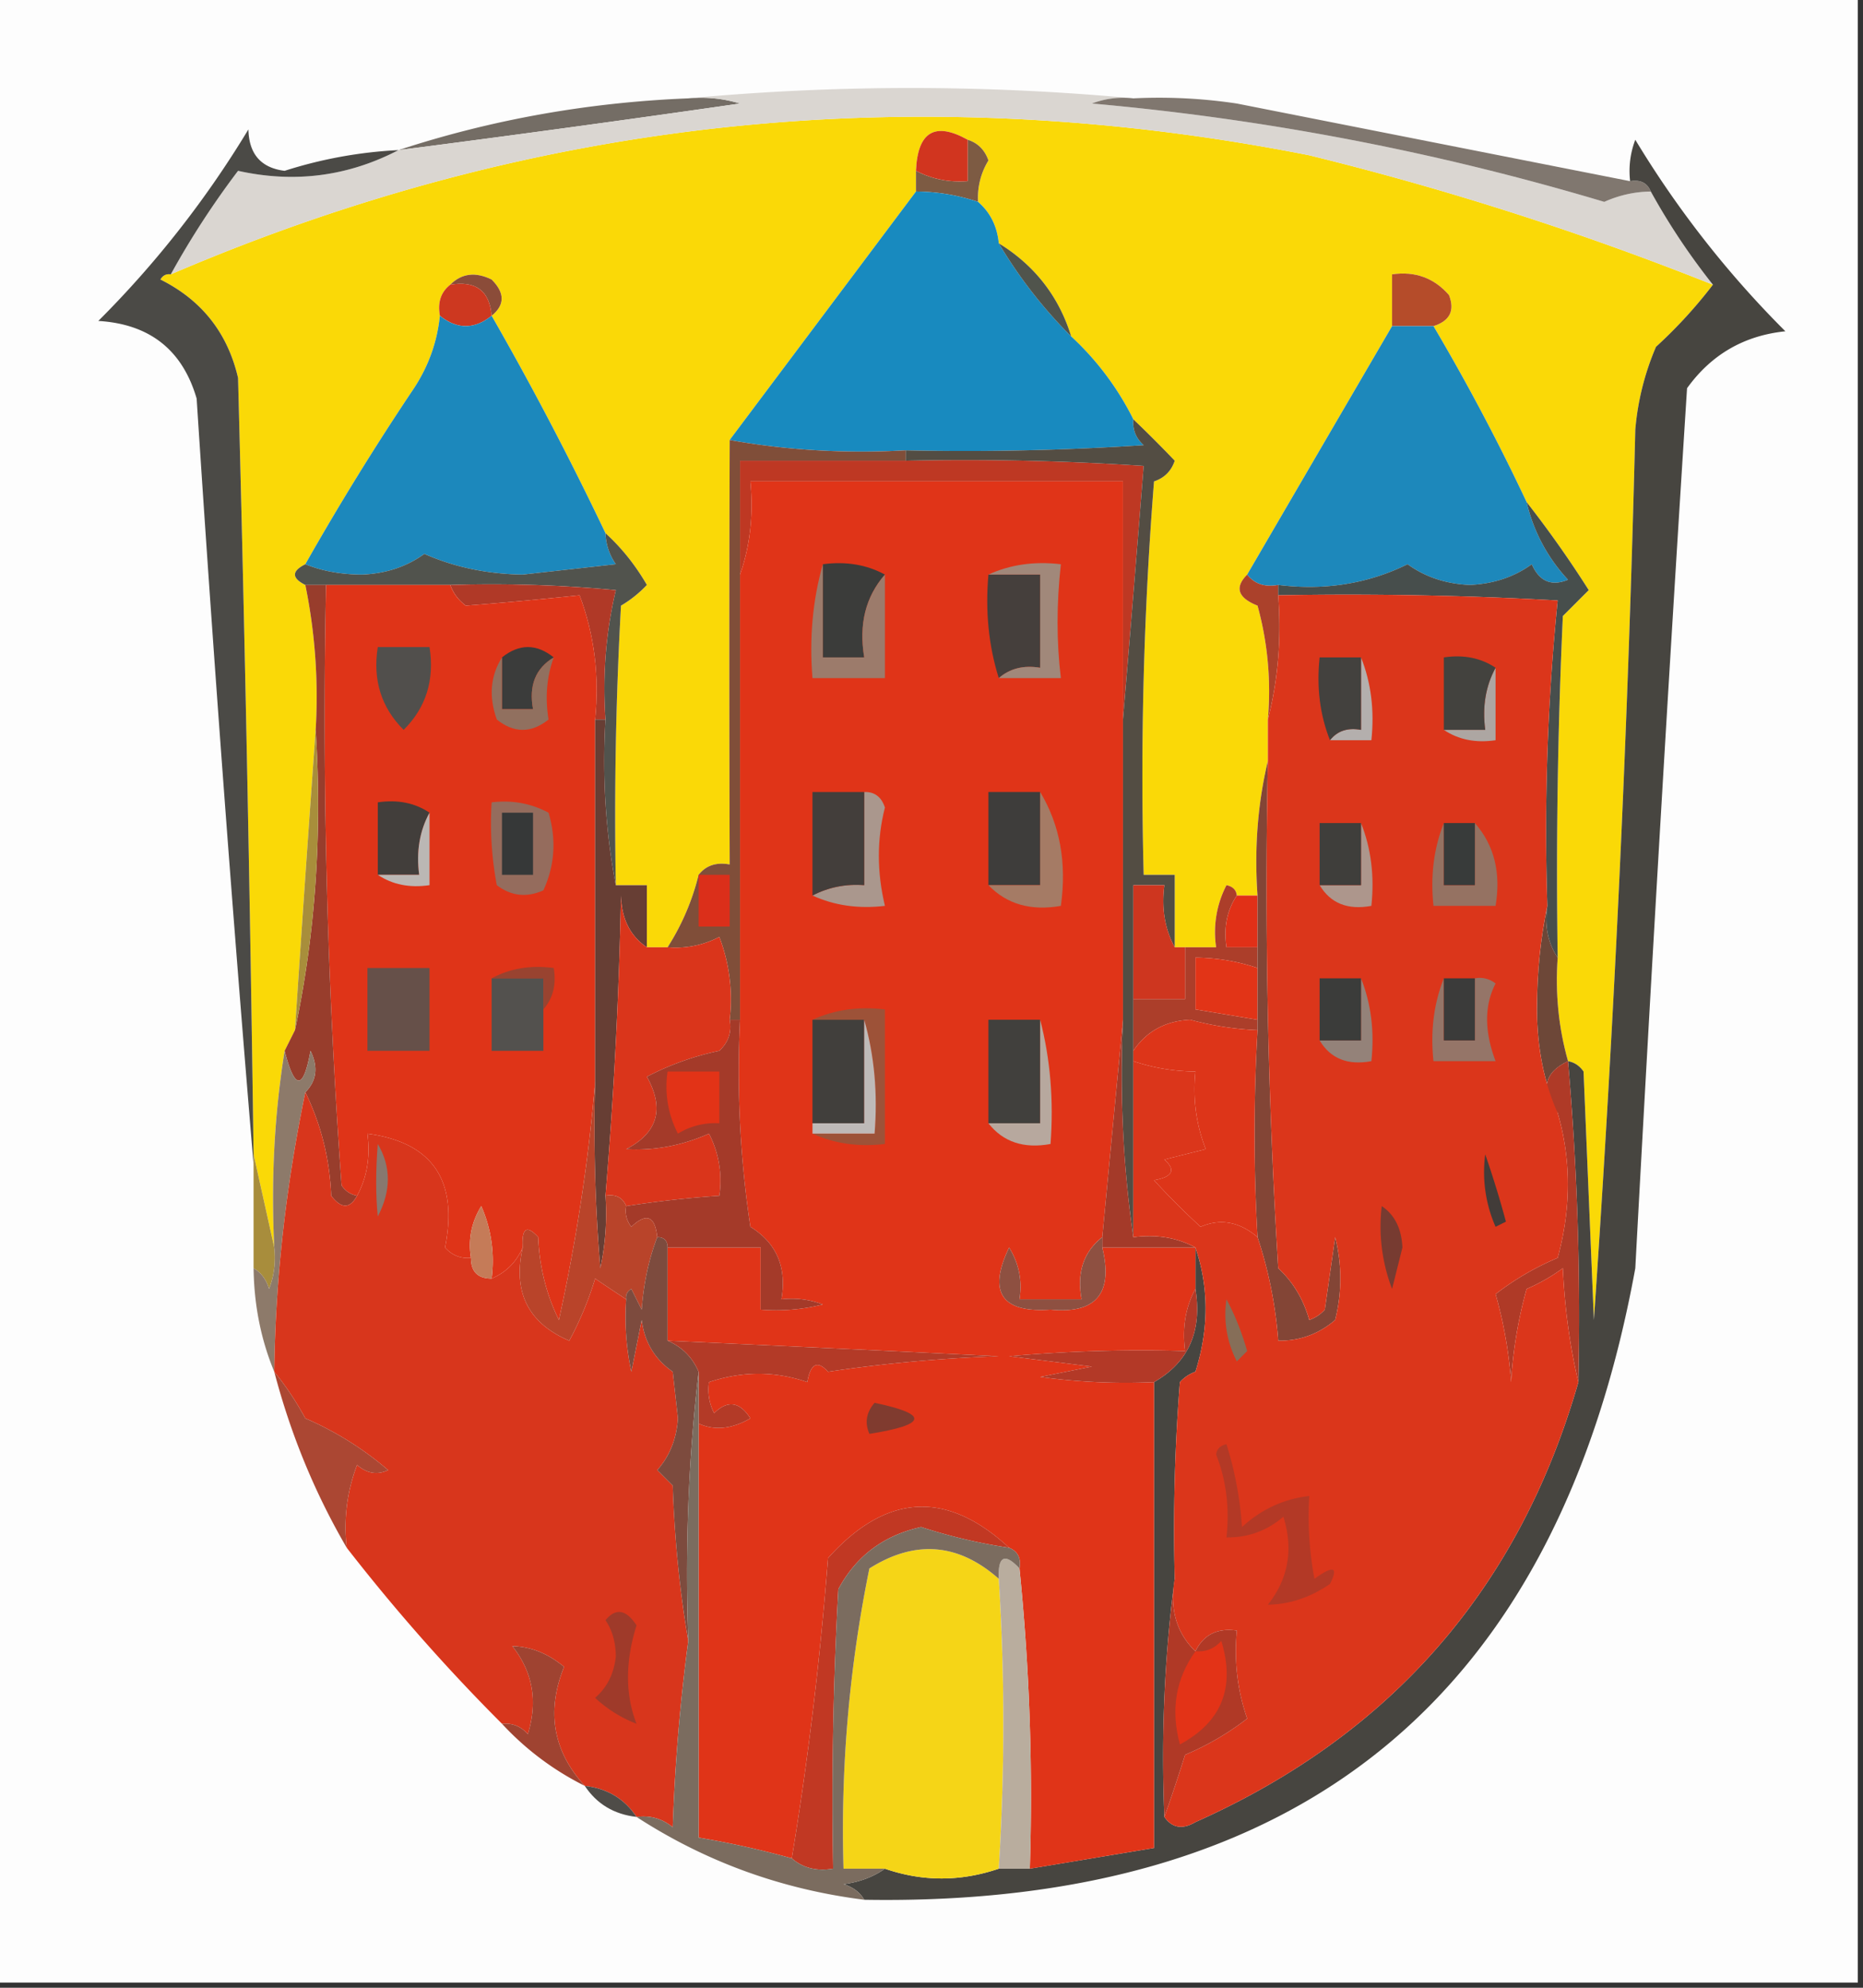 <svg xmlns="http://www.w3.org/2000/svg" width="180" height="192" style="shape-rendering:geometricPrecision;text-rendering:geometricPrecision;image-rendering:optimizeQuality;fill-rule:evenodd;clip-rule:evenodd"><rect width="100%" height="100%" fill="#333333" stroke="none"/><path style="opacity:1" fill="#fdfdfd" d="M-.5-.5h180v192H-.5V-.5z"/><path style="opacity:1" fill="#746d65" d="M66.5 9.5c1.7-.16 3.366.006 5 .5a2240.325 2240.325 0 0 1-33 4.5c8.977-2.942 18.31-4.609 28-5z"/><path style="opacity:1" fill="#fad907" d="M165.5 27.5a46.107 46.107 0 0 1-5.5 6 25.78 25.78 0 0 0-2 8 1938.584 1938.584 0 0 1-4 86l-1-24c-.383-.556-.883-.889-1.5-1-.914-3.228-1.247-6.561-1-10-.167-11.005 0-22.005.5-33l2.5-2.5a105.22 105.22 0 0 0-6-8.5 206.057 206.057 0 0 0-9-17c1.585-.502 2.085-1.502 1.5-3-1.444-1.655-3.278-2.322-5.5-2v5c-4.655 7.972-9.322 15.972-14 24-1.237 1.243-.904 2.243 1 3a31.117 31.117 0 0 1 1 11v4c-.985 4.134-1.318 8.468-1 13h-2c-.06-.543-.393-.876-1-1a9.86 9.86 0 0 0-1 6h-4v-7h-3a362.008 362.008 0 0 1 1-38c1-.333 1.667-1 2-2a124.751 124.751 0 0 0-4-4 27.683 27.683 0 0 0-6-8c-1.194-3.863-3.527-6.863-7-9-.16-1.653-.826-2.986-2-4a6.845 6.845 0 0 1 1-4c-.356-1.022-1.022-1.689-2-2-3.176-1.773-4.843-.773-5 3v2l-18 24c-.047 13.42-.047 27.086 0 41-1.291-.237-2.291.096-3 1a23.24 23.24 0 0 1-3 7h-2v-6h-3c-.166-9.006 0-18.006.5-27a11.383 11.383 0 0 0 2.5-2c-1.112-1.92-2.446-3.586-4-5-3.432-7.2-7.099-14.2-11-21 1.291-1.042 1.291-2.208 0-3.5-1.566-.765-2.9-.598-4 .5-.904.709-1.237 1.709-1 3-.255 2.516-1.089 4.85-2.5 7a264.321 264.321 0 0 0-10.5 17c-1.333.667-1.333 1.333 0 2a53.788 53.788 0 0 1 1 14 4656.25 4656.25 0 0 0-2 29l-1 2c-.99 6.145-1.323 12.478-1 19l-2-9a5760.771 5760.771 0 0 0-1.5-75c-1.01-4.343-3.51-7.51-7.5-9.5.228-.399.562-.565 1-.5C51.835 11.33 88.502 7.497 126.5 15a295.23 295.23 0 0 1 39 12.5z"/><path style="opacity:1" fill="#dad6d1" d="M66.5 9.5a231.626 231.626 0 0 1 43 0 8.435 8.435 0 0 0-4 .5 249.791 249.791 0 0 1 49.5 9.5c1.44-.648 2.94-.98 4.5-1a64.735 64.735 0 0 0 6 9 295.23 295.23 0 0 0-39-12.5c-37.998-7.503-74.665-3.67-110 11.5a82.327 82.327 0 0 1 6.5-10c5.444 1.209 10.61.542 15.5-2a2240.325 2240.325 0 0 0 33-4.5c-1.634-.494-3.3-.66-5-.5z"/><path style="opacity:1" fill="#7d5b43" d="M93.5 13.5c.978.311 1.644.978 2 2a6.845 6.845 0 0 0-1 4 19.242 19.242 0 0 0-6-1v-2c1.542.8 3.209 1.134 5 1v-4z"/><path style="opacity:1" fill="#d1351f" d="M93.5 13.5v4c-1.791.134-3.458-.2-5-1 .157-3.773 1.824-4.773 5-3z"/><path style="opacity:1" fill="#80776f" d="M109.5 9.5c3.35-.165 6.683.002 10 .5 12.693 2.508 25.36 5.008 38 7.5.992-.172 1.658.162 2 1-1.56.02-3.06.352-4.5 1a249.791 249.791 0 0 0-49.5-9.5 8.435 8.435 0 0 1 4-.5z"/><path style="opacity:1" fill="#188abf" d="M88.5 18.5c2.065.017 4.065.35 6 1 1.174 1.014 1.84 2.347 2 4a45.761 45.761 0 0 0 7 9 27.683 27.683 0 0 1 6 8c-.086.996.248 1.83 1 2.5-7.659.5-15.326.666-23 .5-5.858.322-11.525-.011-17-1l18-24z"/><path style="opacity:1" fill="#50544c" d="M96.5 23.5c3.473 2.137 5.806 5.137 7 9a45.761 45.761 0 0 1-7-9z"/><path style="opacity:1" fill="#8b4c39" d="M43.5 27.5c1.1-1.098 2.434-1.265 4-.5 1.291 1.292 1.291 2.458 0 3.5-.194-2.412-1.527-3.412-4-3z"/><path style="opacity:1" fill="#b54c2a" d="M138.5 31.5h-4v-5c2.222-.322 4.056.345 5.5 2 .585 1.498.085 2.498-1.5 3z"/><path style="opacity:1" fill="#cd3820" d="M43.5 27.5c2.473-.412 3.806.588 4 3-1.667 1.333-3.333 1.333-5 0-.237-1.291.096-2.291 1-3z"/><path style="opacity:1" fill="#1c88bc" d="M42.5 30.5c1.667 1.333 3.333 1.333 5 0 3.901 6.8 7.568 13.8 11 21a5.576 5.576 0 0 0 1 3l-9 1c-3.44-.054-6.606-.72-9.5-2-1.698 1.233-3.698 1.9-6 2-2.033-.006-3.866-.339-5.5-1a264.321 264.321 0 0 1 10.5-17c1.411-2.15 2.245-4.484 2.5-7z"/><path style="opacity:1" fill="#474540" d="M83.5 183.5c-.418-.722-1.084-1.222-2-1.5 1.558-.21 2.891-.71 4-1.5 3.634 1.258 7.3 1.258 11 0h3l12-2v-45c3.33-1.909 4.664-4.909 4-9v-4c1.309 3.851 1.309 7.851 0 12a3.647 3.647 0 0 0-1.5 1c-.5 6.325-.666 12.658-.5 19-.992 7.482-1.325 15.148-1 23 .751 1.073 1.751 1.24 3 .5 18.954-8.451 31.288-22.618 37-42.5.233-10.365-.1-20.698-1-31 .617.111 1.117.444 1.5 1l1 24a1938.584 1938.584 0 0 0 4-86 25.78 25.78 0 0 1 2-8 46.107 46.107 0 0 0 5.5-6 64.735 64.735 0 0 1-6-9c-.342-.838-1.008-1.172-2-1a8.43 8.43 0 0 1 .5-4A96.847 96.847 0 0 0 172.5 32c-3.991.412-7.158 2.246-9.5 5.5a8639.935 8639.935 0 0 0-5 85c-7.551 41.381-32.385 61.714-74.5 61z"/><path style="opacity:1" fill="#1d88bb" d="M134.5 31.5h4a206.057 206.057 0 0 1 9 17 16.443 16.443 0 0 0 4 7.5c-1.608.658-2.775.158-3.5-1.5-1.698 1.233-3.698 1.9-6 2-2.302-.1-4.302-.767-6-2-3.836 1.889-8.003 2.556-12.5 2-1.291.237-2.291-.096-3-1 4.678-8.028 9.345-16.028 14-24z"/><path style="opacity:1" fill="#be3823" d="M87.5 44.5c7.674-.166 15.341 0 23 .5a4689.74 4689.74 0 0 1-2 24.5v-23h-36c.31 3.213-.023 6.213-1 9v-11h16z"/><path style="opacity:1" fill="#e03418" d="M108.5 69.5v29l-2 21c-1.808 1.418-2.475 3.418-2 6h-6c.285-1.788-.048-3.455-1-5-2.075 4.323-.742 6.323 4 6 4.408.423 6.075-1.577 5-6h9v4c-.961 1.765-1.295 3.765-1 6a145.053 145.053 0 0 0-17 .5l8 1-5 1c3.652.499 7.318.665 11 .5v45l-12 2c.306-9.75-.027-19.416-1-29 .172-.992-.162-1.658-1-2-6.043-5.597-11.877-5.263-17.5 1-.775 9.956-1.941 19.623-3.5 29a87.877 87.877 0 0 0-9-2v-40c1.534.703 3.201.536 5-.5-1.036-1.617-2.203-1.784-3.5-.5a4.932 4.932 0 0 1-.5-3c3.22-1.073 6.388-1.073 9.5 0 .317-1.801.984-2.134 2-1a145.244 145.244 0 0 1 16.5-1.5c-10.67-.516-21.336-1.016-32-1.5v-9h9v6a18.452 18.452 0 0 0 6-.5 8.43 8.43 0 0 0-4-.5c.529-3.104-.471-5.437-3-7-.997-6.634-1.33-13.3-1-20v-43c.977-2.787 1.31-5.787 1-9h36v23z"/><path style="opacity:1" fill="#534d43" d="M109.5 40.5a124.751 124.751 0 0 1 4 4c-.333 1-1 1.667-2 2a362.008 362.008 0 0 0-1 38h3v7c-.961-1.765-1.295-3.765-1-6h-3v34c-.991-6.813-1.325-13.813-1-21v-29a4689.74 4689.74 0 0 0 2-24.5c-7.659-.5-15.326-.666-23-.5v-1c7.674.166 15.341 0 23-.5-.752-.67-1.086-1.504-1-2.5z"/><path style="opacity:1" fill="#51534d" d="M58.5 51.5c1.554 1.414 2.888 3.08 4 5a11.383 11.383 0 0 1-2.5 2c-.5 8.994-.666 17.994-.5 27-.988-5.14-1.321-10.474-1-16-.297-4.267.036-8.434 1-12.5-5.323-.5-10.656-.666-16-.5h-14c-1.333-.667-1.333-1.333 0-2 1.634.661 3.467.994 5.5 1 2.302-.1 4.302-.767 6-2 2.894 1.28 6.06 1.946 9.5 2l9-1a5.576 5.576 0 0 1-1-3z"/><path style="opacity:1" fill="#b03927" d="M43.5 56.5c5.344-.166 10.677 0 16 .5-.964 4.066-1.297 8.233-1 12.5h-1c.424-4.203-.076-8.203-1.5-12-3.996.415-7.663.748-11 1-.717-.544-1.217-1.21-1.5-2z"/><path style="opacity:1" fill="#df3418" d="M31.5 56.5h12c.283.79.783 1.456 1.5 2 3.337-.252 7.004-.585 11-1 1.424 3.797 1.924 7.797 1.5 12v35c-.635 7.608-1.802 15.275-3.5 23-1.216-2.462-1.882-5.129-2-8-1.107-1.212-1.607-.879-1.5 1-.6 1.4-1.6 2.4-3 3a13.118 13.118 0 0 0-1-7c-.952 1.545-1.285 3.212-1 5-.996.086-1.83-.248-2.5-1 1.289-6.485-1.211-10.152-7.5-11 .295 2.235-.039 4.235-1 6-.617-.111-1.117-.444-1.5-1a628.414 628.414 0 0 1-1.5-58z"/><path style="opacity:1" fill="#3b3c3a" d="M79.5 54.5c2.235-.295 4.235.039 6 1-1.869 2.135-2.536 4.802-2 8h-4v-9z"/><path style="opacity:1" fill="#453f3c" d="M95.5 55.5h5v9c-1.599-.268-2.932.066-4 1-.98-3.125-1.313-6.458-1-10z"/><path style="opacity:1" fill="#ab412b" d="M120.5 55.5c.709.904 1.709 1.237 3 1v1c.317 4.202-.017 8.202-1 12a31.117 31.117 0 0 0-1-11c-1.904-.757-2.237-1.757-1-3z"/><path style="opacity:1" fill="#474e4c" d="M147.5 48.5a105.22 105.22 0 0 1 6 8.5l-2.5 2.5a544.417 544.417 0 0 0-.5 33c-.951-1.419-1.284-3.085-1-5-.319-9.916.014-19.75 1-29.5-8.994-.5-17.994-.666-27-.5v-1c4.497.556 8.664-.111 12.5-2 1.698 1.233 3.698 1.9 6 2 2.302-.1 4.302-.767 6-2 .725 1.658 1.892 2.158 3.5 1.5a16.443 16.443 0 0 1-4-7.5z"/><path style="opacity:1" fill="#4b4a46" d="M38.5 14.5c-4.89 2.542-10.056 3.209-15.5 2a82.327 82.327 0 0 0-6.5 10c-.438-.065-.772.101-1 .5 3.99 1.99 6.49 5.157 7.5 9.5a5760.771 5760.771 0 0 1 1.5 75v1a3911.75 3911.75 0 0 1-5.5-74c-1.37-4.698-4.537-7.198-9.5-7.5A96.843 96.843 0 0 0 24 12.5c.055 2.385 1.222 3.719 3.5 4a42.925 42.925 0 0 1 11-2z"/><path style="opacity:1" fill="#3b3c3b" d="M53.5 63.5c-1.756 1.052-2.423 2.719-2 5h-3v-5c1.667-1.333 3.333-1.333 5 0z"/><path style="opacity:1" fill="#a1887a" d="M95.5 55.5c2.107-.968 4.44-1.302 7-1-.427 3.829-.427 7.496 0 11h-6c1.068-.934 2.401-1.268 4-1v-9h-5z"/><path style="opacity:1" fill="#9c7b6b" d="M79.5 54.5v9h4c-.536-3.198.131-5.865 2-8v10h-7c-.315-3.871.018-7.538 1-11z"/><path style="opacity:1" fill="#514f4c" d="M36.5 62.5h5c.498 3.18-.335 5.847-2.5 8-2.165-2.153-2.998-4.82-2.5-8z"/><path style="opacity:1" fill="#91705f" d="M48.5 63.5v5h3c-.423-2.281.244-3.948 2-5-.68 1.89-.847 3.89-.5 6-1.667 1.333-3.333 1.333-5 0-.79-2.212-.623-4.212.5-6z"/><path style="opacity:1" fill="#673e34" d="M57.5 69.5h1c-.321 5.526.012 10.86 1 16h3v6c-1.617-1.09-2.45-2.756-2.5-5a451.502 451.502 0 0 1-1.5 29 24.939 24.939 0 0 1-.5 7c-.5-5.991-.666-11.991-.5-18v-35z"/><path style="opacity:1" fill="#aa978d" d="M83.5 76.5c.997-.03 1.664.47 2 1.5-.782 3.056-.782 6.223 0 9.5-2.56.302-4.893-.032-7-1 1.542-.8 3.209-1.134 5-1v-9z"/><path style="opacity:1" fill="#3e3d3b" d="M100.5 76.5v9h-5v-9h5z"/><path style="opacity:1" fill="#423e3b" d="M41.5 78.5c-.961 1.765-1.295 3.765-1 6h-4v-7c1.915-.284 3.581.049 5 1z"/><path style="opacity:1" fill="#433e3b" d="M83.5 76.5v9c-1.791-.134-3.458.2-5 1v-10h5z"/><path style="opacity:1" fill="#983d2c" d="M29.5 56.5h2c-.393 19.367.107 38.7 1.5 58 .383.556.883.889 1.5 1-.69 1.274-1.523 1.274-2.5 0-.146-3.558-.98-6.891-2.5-10 1.098-1.101 1.265-2.434.5-4-.687 3.826-1.52 3.826-2.5 0l1-2c1.973-9.275 2.64-18.942 2-29a53.788 53.788 0 0 0-1-14z"/><path style="opacity:1" fill="#804e39" d="M70.5 42.5c5.475.989 11.142 1.322 17 1v1h-16v54h-1a16.869 16.869 0 0 0-1-8 9.106 9.106 0 0 1-5 1 23.24 23.24 0 0 0 3-7c.709-.904 1.709-1.237 3-1-.047-13.914-.047-27.58 0-41z"/><path style="opacity:1" fill="#956c5d" d="M47.5 77.5c1.967-.24 3.8.094 5.5 1 .769 2.6.602 5.1-.5 7.5-1.612.72-3.112.554-4.5-.5a32.437 32.437 0 0 1-.5-8z"/><path style="opacity:1" fill="#363838" d="M48.5 78.5h3v6h-3v-6z"/><path style="opacity:1" fill="#a88e3b" d="M30.5 70.5c.64 10.058-.027 19.725-2 29a4656.25 4656.25 0 0 1 2-29z"/><path style="opacity:1" fill="#bbb7b4" d="M41.5 78.5v7c-1.915.284-3.581-.049-5-1h4c-.295-2.235.039-4.235 1-6z"/><path style="opacity:1" fill="#db2f1a" d="M67.5 84.5h3v5h-3v-5z"/><path style="opacity:1" fill="#a57b65" d="M100.5 76.5c1.914 3.184 2.58 6.851 2 11-2.888.51-5.221-.156-7-2h5v-9z"/><path style="opacity:1" fill="#e13017" d="M119.5 86.5h2v5h-3c-.284-1.915.049-3.581 1-5z"/><path style="opacity:1" fill="#ac3e2a" d="M119.5 86.5c-.951 1.419-1.284 3.085-1 5h3v2a19.24 19.24 0 0 0-6-1v5l6 1v1a29.513 29.513 0 0 1-6.5-1c-2.399.113-4.232 1.113-5.5 3v-5h5v-5h3a9.86 9.86 0 0 1 1-6c.607.124.94.457 1 1z"/><path style="opacity:1" fill="#ce361f" d="M113.5 91.5h1v5h-5v-11h3c-.295 2.235.039 4.235 1 6z"/><path style="opacity:1" fill="#e23417" d="M121.5 93.5v5l-6-1v-5a19.24 19.24 0 0 1 6 1z"/><path style="opacity:1" fill="#994330" d="M47.5 94.5c1.765-.961 3.765-1.295 6-1 .268 1.599-.066 2.932-1 4v-3h-5z"/><path style="opacity:1" fill="#53514e" d="M47.5 94.5h5v7h-5v-7z"/><path style="opacity:1" fill="#da351b" d="M62.5 91.5h2a9.106 9.106 0 0 0 5-1 16.869 16.869 0 0 1 1 8c.219 1.175-.114 2.175-1 3a27.01 27.01 0 0 0-7 2.5c1.72 3.086 1.053 5.419-2 7 2.732.154 5.398-.346 8-1.5a9.864 9.864 0 0 1 1 6c-3.018.204-6.018.537-9 1-.342-.838-1.008-1.172-2-1a451.502 451.502 0 0 0 1.5-29c.05 2.244.883 3.91 2.5 5z"/><path style="opacity:1" fill="#665049" d="M35.5 93.5h6v8h-6v-8z"/><path style="opacity:1" fill="#413f3c" d="M78.5 98.5h5v10h-5v-10z"/><path style="opacity:1" fill="#41403d" d="M100.5 98.5v10h-5v-10h5z"/><path style="opacity:1" fill="#6d4738" d="M149.5 87.5c-.284 1.915.049 3.581 1 5-.247 3.439.086 6.772 1 10-2.347 1.107-2.68 2.774-1 5-1.32-2.928-1.986-6.261-2-10 .002-3.517.335-6.85 1-10z"/><path style="opacity:1" fill="#9d5238" d="M78.5 98.5c2.107-.968 4.44-1.302 7-1v13c-2.56.302-4.893-.032-7-1h6c.315-3.871-.018-7.538-1-11h-5z"/><path style="opacity:1" fill="#bebab8" d="M83.5 98.5c.982 3.462 1.315 7.129 1 11h-6v-1h5v-10z"/><path style="opacity:1" fill="#834536" d="M122.5 73.5a601.228 601.228 0 0 0 1 49c1.435 1.324 2.435 2.99 3 5a3.647 3.647 0 0 0 1.5-1l1-7a16.242 16.242 0 0 1 0 8c-1.584 1.361-3.418 2.028-5.5 2a41.333 41.333 0 0 0-2-10 174.641 174.641 0 0 1 0-20v-13c-.318-4.532.015-8.866 1-13z"/><path style="opacity:1" fill="#b7a89e" d="M100.5 98.5c.983 3.798 1.317 7.798 1 12-2.582.475-4.582-.192-6-2h5v-10z"/><path style="opacity:1" fill="#dd3519" d="M121.5 99.5a174.641 174.641 0 0 0 0 20c-1.758-1.499-3.591-1.832-5.5-1a72.904 72.904 0 0 1-4.5-4.5c1.801-.317 2.134-.984 1-2l4-1c-.935-2.381-1.268-4.881-1-7.5a19.22 19.22 0 0 1-6-1v-1c1.268-1.887 3.101-2.887 5.5-3 2.137.577 4.304.91 6.5 1z"/><path style="opacity:1" fill="#a88d3c" d="m24.5 111.5 2 9a8.435 8.435 0 0 1-.5 4c-.278-.916-.778-1.582-1.5-2v-11z"/><path style="opacity:1" fill="#8d7a6a" d="M27.5 101.5c.98 3.826 1.813 3.826 2.5 0 .765 1.566.598 2.899-.5 4-1.893 9.136-2.893 18.136-3 27-1.285-3.089-1.951-6.422-2-10 .722.418 1.222 1.084 1.5 2a8.435 8.435 0 0 0 .5-4c-.323-6.522.01-12.855 1-19z"/><path style="opacity:1" fill="#d8361c" d="M29.5 105.5c1.52 3.109 2.354 6.442 2.5 10 .977 1.274 1.81 1.274 2.5 0 .961-1.765 1.295-3.765 1-6 6.289.848 8.789 4.515 7.5 11 .67.752 1.504 1.086 2.5 1 0 1.333.667 2 2 2 1.4-.6 2.4-1.6 3-3-.964 4.311.536 7.311 4.5 9a32.455 32.455 0 0 0 2.5-6c1.018.693 2.018 1.359 3 2-.163 2.357.003 4.69.5 7l1-5c.26 2.118 1.26 3.784 3 5l.5 4.5c-.13 1.981-.796 3.647-2 5l1.5 1.5c.174 5.184.674 10.184 1.5 15a183.483 183.483 0 0 0-1.5 18c-1.011-.837-2.178-1.17-3.5-1-1.16-1.75-2.826-2.75-5-3-3.067-3.351-3.734-7.184-2-11.5-1.555-1.289-3.221-1.956-5-2 1.978 2.497 2.478 5.331 1.5 8.5-.67-.752-1.504-1.086-2.5-1a182.197 182.197 0 0 1-15-17 16.868 16.868 0 0 1 1-8c.951.826 1.951.992 3 .5a31.319 31.319 0 0 0-8-5c-.9-1.652-1.9-3.152-3-4.5.107-8.864 1.107-17.864 3-27z"/><path style="opacity:1" fill="#88786f" d="M36.5 110.5c1.297 2.193 1.297 4.527 0 7-.205-2.052-.205-4.386 0-7z"/><path style="opacity:1" fill="#a43a29" d="M70.5 98.5h1c-.33 6.7.003 13.366 1 20 2.529 1.563 3.529 3.896 3 7a8.43 8.43 0 0 1 4 .5 18.452 18.452 0 0 1-6 .5v-6h-9c0-.667-.333-1-1-1-.206-2.049-1.04-2.383-2.5-1a2.427 2.427 0 0 1-.5-2c2.982-.463 5.982-.796 9-1a9.864 9.864 0 0 0-1-6c-2.602 1.154-5.268 1.654-8 1.5 3.053-1.581 3.72-3.914 2-7a27.01 27.01 0 0 1 7-2.5c.886-.825 1.219-1.825 1-3z"/><path style="opacity:1" fill="#e23317" d="M64.5 103.5h5v5a6.845 6.845 0 0 0-4 1 9.864 9.864 0 0 1-1-6z"/><path style="opacity:1" fill="#a43a29" d="M108.5 98.5c-.325 7.187.009 14.187 1 21 2.235-.295 4.235.039 6 1h-9v-1l2-21z"/><path style="opacity:1" fill="#b9442a" d="M57.5 104.5c-.166 6.009 0 12.009.5 18 .497-2.31.663-4.643.5-7 .992-.172 1.658.162 2 1a2.427 2.427 0 0 0 .5 2c1.46-1.383 2.294-1.049 2.5 1-.814 2.131-1.314 4.464-1.5 7l-1-2c-.399.228-.565.562-.5 1a184.223 184.223 0 0 1-3-2 32.455 32.455 0 0 1-2.5 6c-3.964-1.689-5.464-4.689-4.5-9-.107-1.879.393-2.212 1.5-1 .118 2.871.784 5.538 2 8 1.698-7.725 2.865-15.392 3.5-23z"/><path style="opacity:1" fill="#c57b58" d="M47.5 123.5c-1.333 0-2-.667-2-2-.285-1.788.048-3.455 1-5a13.118 13.118 0 0 1 1 7z"/><path style="opacity:1" fill="#af3a27" d="M151.5 102.5a282.877 282.877 0 0 1 1 31c-.823-3.477-1.323-7.144-1.5-11a18.08 18.08 0 0 1-3.5 2 42.769 42.769 0 0 0-1.5 9 42.36 42.36 0 0 0-1.5-8.5 26.852 26.852 0 0 1 6-3.5c1.312-4.818 1.312-9.485 0-14-1.68-2.226-1.347-3.893 1-5z"/><path style="opacity:1" fill="#8e5041" d="M106.5 119.5v1c1.075 4.423-.592 6.423-5 6-4.742.323-6.075-1.677-4-6 .952 1.545 1.285 3.212 1 5h6c-.475-2.582.192-4.582 2-6z"/><path style="opacity:1" fill="#7d4b3e" d="M63.5 119.5c.667 0 1 .333 1 1v9c1.4.6 2.4 1.6 3 3-.993 8.484-1.326 17.151-1 26-.826-4.816-1.326-9.816-1.5-15l-1.5-1.5c1.204-1.353 1.87-3.019 2-5l-.5-4.5c-1.74-1.216-2.74-2.882-3-5l-1 5a24.939 24.939 0 0 1-.5-7c-.065-.438.101-.772.5-1l1 2c.186-2.536.686-4.869 1.5-7z"/><path style="opacity:1" fill="#b33a27" d="M64.5 129.5c10.664.484 21.33.984 32 1.5-5.583.191-11.083.691-16.5 1.5-1.016-1.134-1.683-.801-2 1-3.112-1.073-6.28-1.073-9.5 0a4.932 4.932 0 0 0 .5 3c1.297-1.284 2.464-1.117 3.5.5-1.799 1.036-3.466 1.203-5 .5v-5c-.6-1.4-1.6-2.4-3-3z"/><path style="opacity:1" fill="#b33927" d="M115.5 124.5c.664 4.091-.67 7.091-4 9a60.931 60.931 0 0 1-11-.5l5-1-8-1a145.053 145.053 0 0 1 17-.5c-.295-2.235.039-4.235 1-6z"/><path style="opacity:1" fill="#db361b" d="M123.5 57.5c9.006-.166 18.006 0 27 .5a221.957 221.957 0 0 0-1 29.5c-.665 3.15-.998 6.483-1 10 .014 3.739.68 7.072 2 10 1.312 4.515 1.312 9.182 0 14a26.852 26.852 0 0 0-6 3.5 42.36 42.36 0 0 1 1.5 8.5 42.769 42.769 0 0 1 1.5-9 18.08 18.08 0 0 0 3.5-2c.177 3.856.677 7.523 1.5 11-5.712 19.882-18.046 34.049-37 42.5-1.249.74-2.249.573-3-.5a168.522 168.522 0 0 0 2-6 26.852 26.852 0 0 0 6-3.5c-.944-2.719-1.277-5.552-1-8.5-1.88-.271-3.213.396-4 2-1.844-1.779-2.51-4.112-2-7-.166-6.342 0-12.675.5-19a3.647 3.647 0 0 1 1.5-1c1.309-4.149 1.309-8.149 0-12-1.765-.961-3.765-1.295-6-1v-17a19.22 19.22 0 0 0 6 1c-.268 2.619.065 5.119 1 7.5l-4 1c1.134 1.016.801 1.683-1 2a72.904 72.904 0 0 0 4.5 4.5c1.909-.832 3.742-.499 5.5 1a41.333 41.333 0 0 1 2 10c2.082.028 3.916-.639 5.5-2a16.242 16.242 0 0 0 0-8l-1 7a3.647 3.647 0 0 1-1.5 1c-.565-2.01-1.565-3.676-3-5a601.228 601.228 0 0 1-1-49v-4c.983-3.798 1.317-7.798 1-12z"/><path style="opacity:1" fill="#866e58" d="M118.5 125.5c.806 1.497 1.472 3.164 2 5l-1 1a9.86 9.86 0 0 1-1-6z"/><path style="opacity:1" fill="#773b31" d="M133.5 116.5c1.248.834 1.915 2.167 2 4l-1 4a16.873 16.873 0 0 1-1-8z"/><path style="opacity:1" fill="#423c39" d="M143.5 111.5a96.578 96.578 0 0 1 2 6.5l-1 .5a13.116 13.116 0 0 1-1-7z"/><path style="opacity:1" fill="#957568" d="M139.5 94.5v6h3v-6a2.427 2.427 0 0 1 2 .5c-1.091 2.106-1.091 4.606 0 7.5h-6c-.306-2.885.027-5.552 1-8z"/><path style="opacity:1" fill="#948279" d="M131.5 94.5c.973 2.448 1.306 5.115 1 8-2.281.423-3.948-.244-5-2h4v-6z"/><path style="opacity:1" fill="#3b3c3a" d="M131.5 94.5v6h-4v-6h4z"/><path style="opacity:1" fill="#3b3b3a" d="M139.5 94.5h3v6h-3v-6z"/><path style="opacity:1" fill="#957262" d="M139.5 79.5v6h3v-6c1.869 2.135 2.536 4.802 2 8h-6c-.306-2.885.027-5.552 1-8z"/><path style="opacity:1" fill="#ad968c" d="M131.5 79.5c.973 2.448 1.306 5.115 1 8-2.281.423-3.948-.244-5-2h4v-6z"/><path style="opacity:1" fill="#3f3e3b" d="M131.5 79.5v6h-4v-6h4z"/><path style="opacity:1" fill="#383b3a" d="M139.5 79.5h3v6h-3v-6z"/><path style="opacity:1" fill="#ada6a2" d="M144.5 64.5v7c-1.915.284-3.581-.049-5-1h4c-.295-2.235.039-4.235 1-6z"/><path style="opacity:1" fill="#b4afad" d="M131.5 63.5c.973 2.448 1.306 5.115 1 8h-4c.709-.904 1.709-1.237 3-1v-7z"/><path style="opacity:1" fill="#43413e" d="M131.5 63.5v7c-1.291-.237-2.291.096-3 1-.973-2.448-1.306-5.115-1-8h4z"/><path style="opacity:1" fill="#43423e" d="M144.5 64.5c-.961 1.765-1.295 3.765-1 6h-4v-7c1.915-.285 3.581.049 5 1z"/><path style="opacity:1" fill="#803b2f" d="M84.5 135.5c5.278 1.105 5.112 2.105-.5 3-.47-1.077-.303-2.077.5-3z"/><path style="opacity:1" fill="#ab4733" d="M26.5 132.5c1.1 1.348 2.1 2.848 3 4.5a31.319 31.319 0 0 1 8 5c-1.049.492-2.049.326-3-.5a16.868 16.868 0 0 0-1 8c-3.081-5.285-5.415-10.952-7-17z"/><path style="opacity:1" fill="#b33926" d="M117.5 140.5c.06-.543.393-.876 1-1a34.251 34.251 0 0 1 1.5 8c1.87-1.719 4.037-2.719 6.5-3a32.462 32.462 0 0 0 .5 8c1.84-1.333 2.34-1.166 1.5.5-1.902 1.301-3.902 1.968-6 2 1.978-2.497 2.478-5.331 1.5-8.5-1.584 1.361-3.418 2.028-5.5 2 .306-2.885-.027-5.552-1-8z"/><path style="opacity:1" fill="#f5d517" d="M96.5 152.5c.588 9.255.588 18.588 0 28-3.7 1.258-7.366 1.258-11 0h-4a126.047 126.047 0 0 1 2.5-29c4.422-2.791 8.588-2.457 12.5 1z"/><path style="opacity:1" fill="#c13823" d="M97.5 149.5a52.405 52.405 0 0 1-8.5-2c-3.622.803-6.289 2.803-8 6-.5 8.994-.666 17.994-.5 27-1.599.268-2.932-.066-4-1 1.559-9.377 2.725-19.044 3.5-29 5.623-6.263 11.457-6.597 17.5-1z"/><path style="opacity:1" fill="#9f3a2a" d="M58.5 156.5c.997-1.213 1.997-1.046 3 .5-1.097 3.512-1.097 6.679 0 9.5a12.409 12.409 0 0 1-4-2.5c1.158-1.009 1.825-2.342 2-4-.014-1.385-.348-2.551-1-3.5z"/><path style="opacity:1" fill="#b9ad9e" d="M98.5 151.5a218.714 218.714 0 0 1 1 29h-3c.588-9.412.588-18.745 0-28-.091-2.198.576-2.531 2-1z"/><path style="opacity:1" fill="#9f4331" d="M56.5 172.5a27.683 27.683 0 0 1-8-6c.996-.086 1.83.248 2.5 1 .978-3.169.478-6.003-1.5-8.5 1.779.044 3.445.711 5 2-1.734 4.316-1.067 8.149 2 11.5z"/><path style="opacity:1" fill="#b03926" d="M113.5 152.5c-.51 2.888.156 5.221 2 7 .787-1.604 2.12-2.271 4-2-.277 2.948.056 5.781 1 8.5a26.852 26.852 0 0 1-6 3.5 168.522 168.522 0 0 1-2 6c-.325-7.852.008-15.518 1-23z"/><path style="opacity:1" fill="#e33317" d="M115.5 159.5c.996.086 1.829-.248 2.5-1 1.374 4.49.041 7.823-4 10-.906-3.344-.406-6.344 1.5-9z"/><path style="opacity:1" fill="#4f4c48" d="M56.5 172.5c2.174.25 3.84 1.25 5 3-2.174-.25-3.84-1.25-5-3z"/><path style="opacity:1" fill="#7b6c5f" d="M67.5 132.5v45c3.04.51 6.04 1.177 9 2 1.068.934 2.401 1.268 4 1-.166-9.006 0-18.006.5-27 1.711-3.197 4.378-5.197 8-6a52.405 52.405 0 0 0 8.5 2c.838.342 1.172 1.008 1 2-1.424-1.531-2.091-1.198-2 1-3.912-3.457-8.078-3.791-12.5-1a126.047 126.047 0 0 0-2.5 29h4c-1.109.79-2.442 1.29-4 1.5.916.278 1.582.778 2 1.5-8-1.007-15.334-3.674-22-8 1.322-.17 2.489.163 3.5 1 .21-6.081.71-12.081 1.5-18-.326-8.849.007-17.516 1-26z"/></svg>